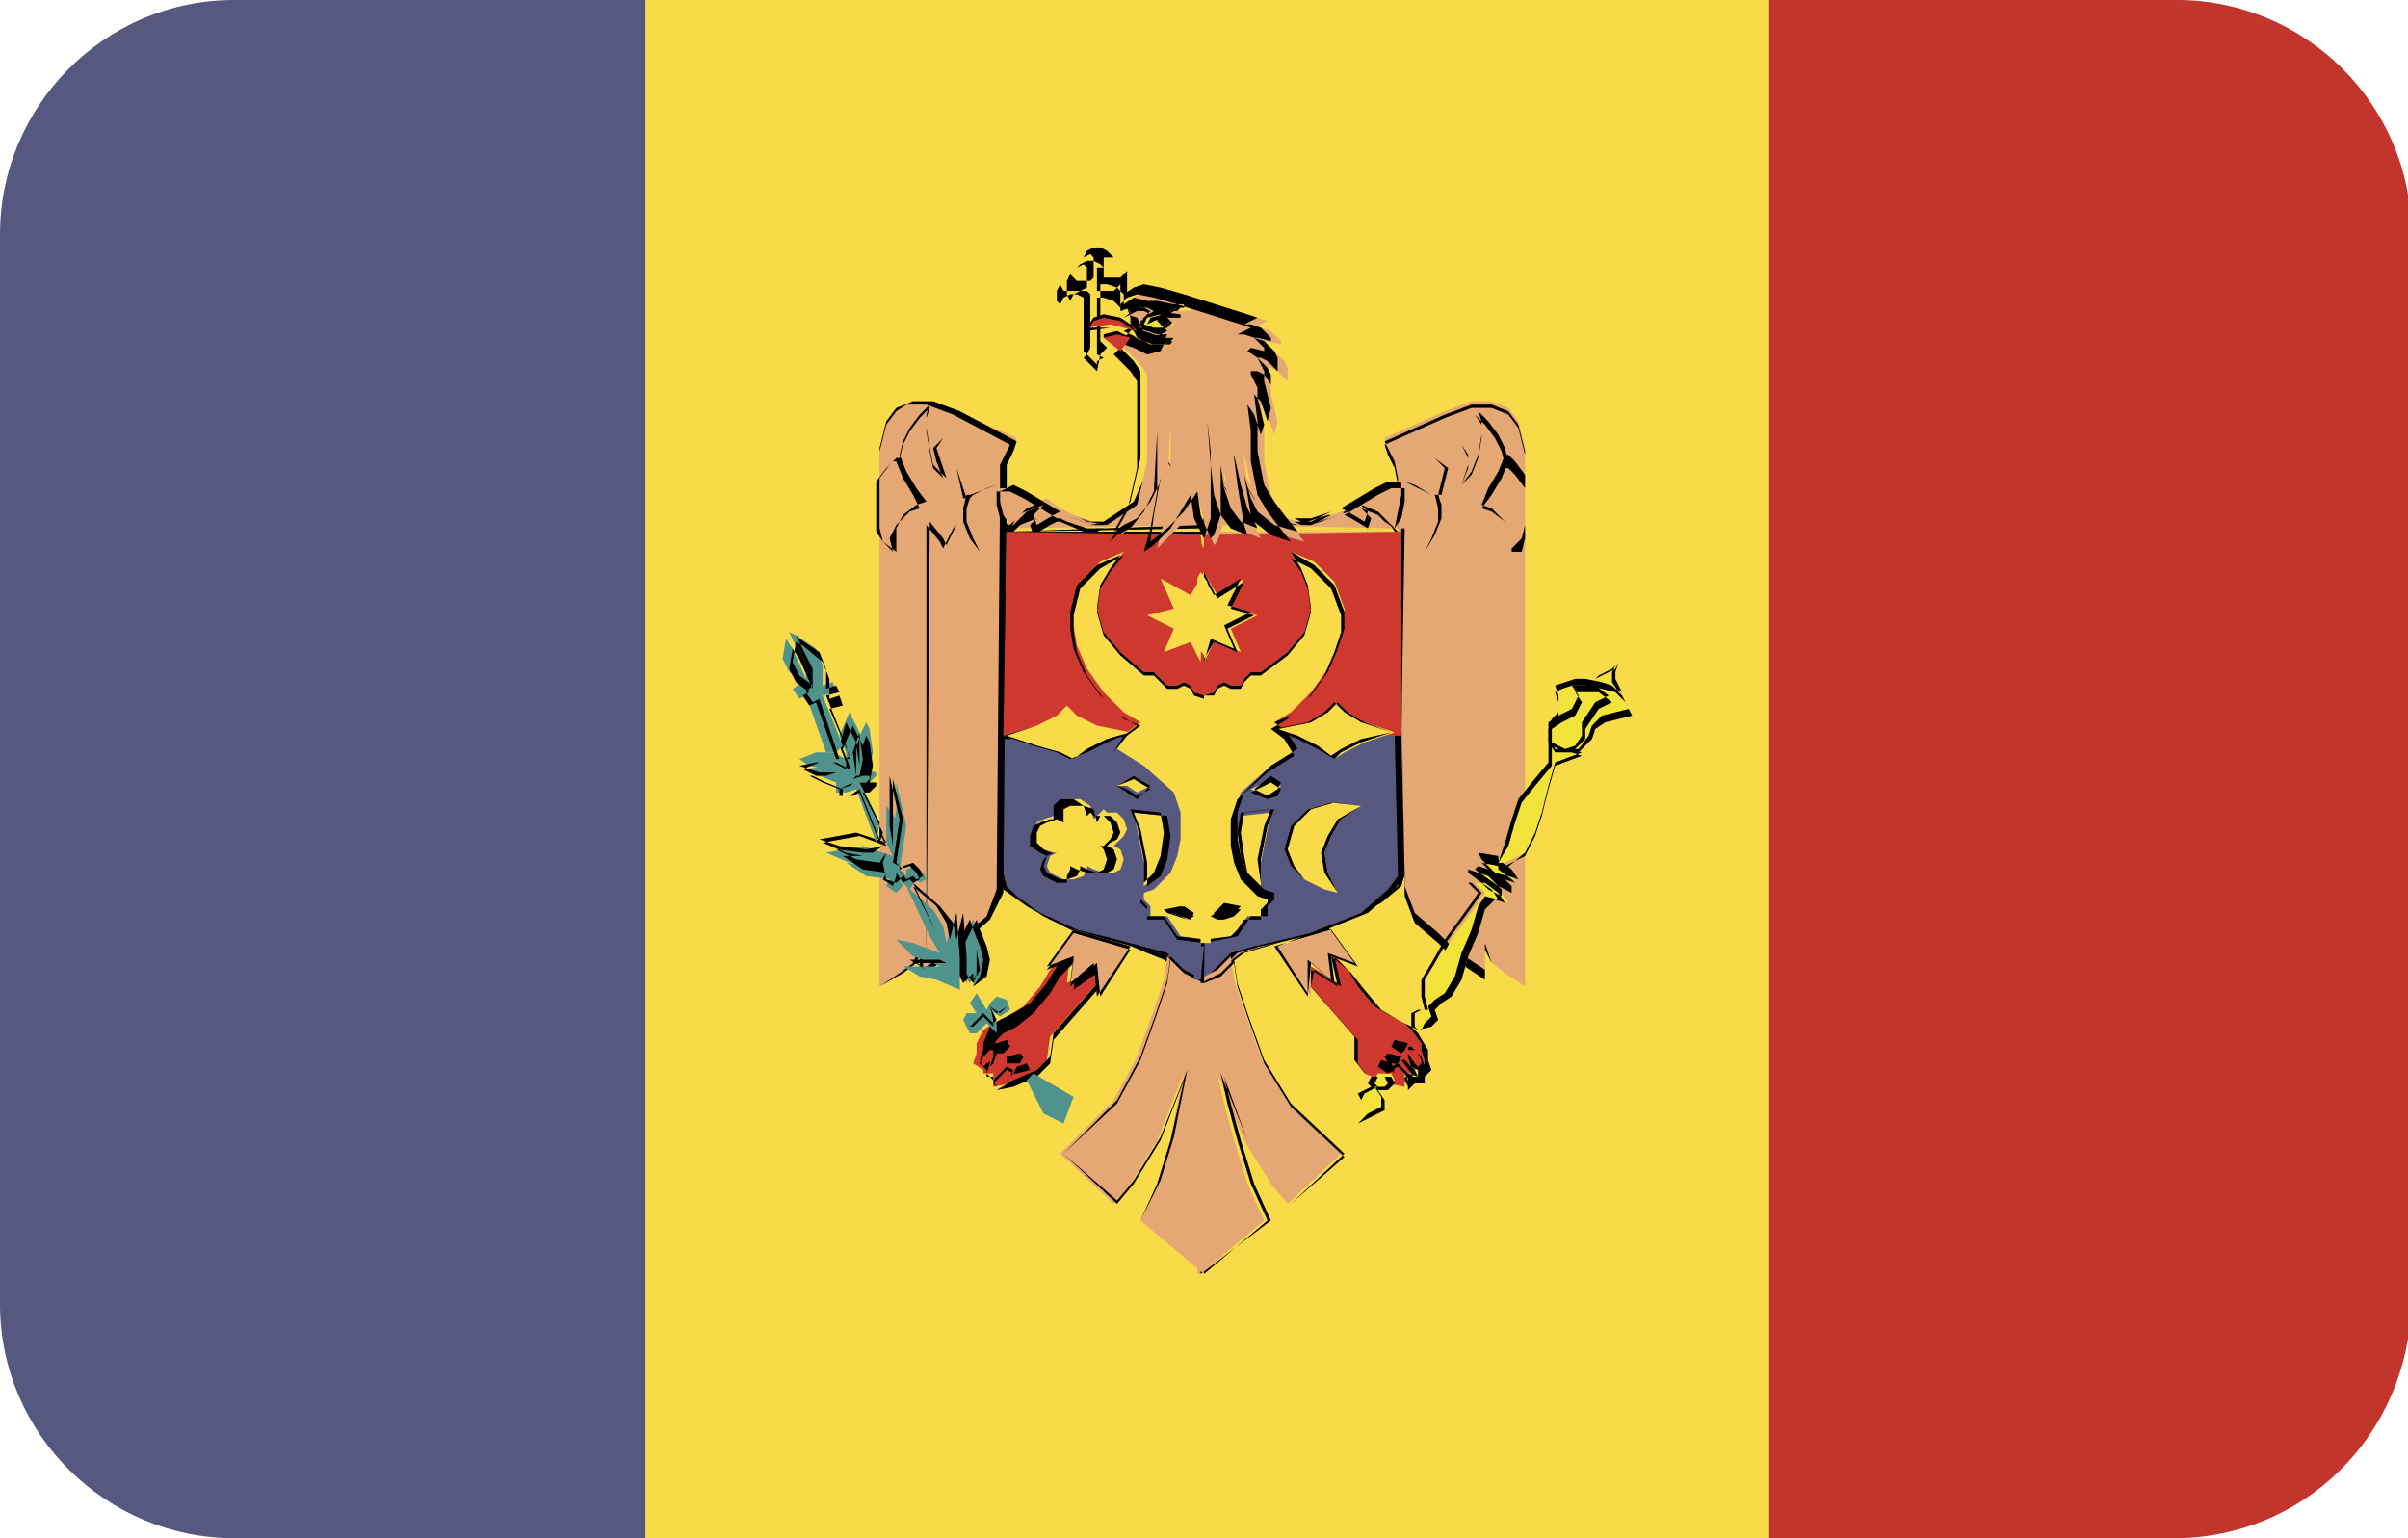 <?xml version="1.0" encoding="utf-8"?>
<!-- Generator: Adobe Illustrator 19.0.0, SVG Export Plug-In . SVG Version: 6.00 Build 0)  -->
<svg version="1.1" id="Layer_1" xmlns="http://www.w3.org/2000/svg" xmlns:xlink="http://www.w3.org/1999/xlink" x="0px" y="0px"
	 viewBox="-269 374 72 46" style="enable-background:new -269 374 72 46;" xml:space="preserve">
<style type="text/css">
	.st0{clip-path:url(#SVGID_2_);}
	.st1{fill:#F9DB4A;}
	.st2{fill:#575880;}
	.st3{fill:#C1352C;}
	.st4{fill:#E5A773;}
	.st5{fill:#CE382F;}
	.st6{fill:#F1E33A;}
	.st7{fill:#50938C;}
</style>
<g>
	<defs>
		<path id="SVGID_1_" d="M-204,420H-262c-3.8,0-7-3.1-7-7V381c0-3.8,3.1-7,7-7h58.1c3.8,0,7,3.1,7,7V413
			C-197,416.9-200.1,420-204,420z"/>
	</defs>
	<clipPath id="SVGID_2_">
		<use xlink:href="#SVGID_1_"  style="overflow:visible;"/>
	</clipPath>
	<g class="st0">
		<g>
			<path class="st1" d="M-252.2,373.5h39.3V421h-39.3V373.5z"/>
			<path d="M-212.9,421h-39.3l0,0v-47.4l0,0h39.3l0,0L-212.9,421L-212.9,421z M-252.2,421h39.3v-47.4h-39.3V421z"/>
		</g>
		<g>
			<path class="st2" d="M-280.5,373.5h30.8V421h-30.8C-280.5,421-280.5,373.5-280.5,373.5z"/>
			<path d="M-249.7,421h-30.8l0,0v-47.4l0,0h30.8l0,0L-249.7,421L-249.7,421z M-280.5,421h30.8v-47.4h-30.8V421z"/>
		</g>
		<g>
			<path class="st3" d="M-216.1,373.5h30.6V421h-30.6V373.5z"/>
			<path d="M-185.5,421h-30.6l0,0v-47.4l0,0h30.6l0,0L-185.5,421L-185.5,421z M-216.1,421h30.6v-47.4h-30.6V421z"/>
		</g>
		<g>
			<path d="M-235,384.1l0.5,0.2l0.3,0l0.2-0.1l0.1-0.1l-0.3,0l-0.2-0.1l0.1-0.2l0.2-0.1l0.2-0.2l-0.1-0.1l0-0.1l0.2-0.1l0.1-0.1
				l-0.3-0.1l-0.4,0l-0.4-0.1l-0.2,0l-0.3,0.2l0.1,0.3v0.2L-235,384.1L-235,384.1z"/>
			<path d="M-234.2,384.3l-0.3,0l-0.5-0.2l-0.2-0.4l0-0.2l-0.1-0.3l0.3-0.2l0.2,0l0.4,0.1l0.4,0l0.3,0.1l0,0l-0.1,0.1l-0.2,0.1
				l0,0.1l0.1,0.1v0l-0.2,0.2l-0.2,0.1l-0.1,0.2l0.2,0.1l0.3,0l0,0l-0.1,0.1L-234.2,384.3z M-235,384.1l0.5,0.2l0.3,0l0.2-0.1
				l0.1-0.1l-0.3,0l-0.2-0.1l0,0l0.1-0.2l0.2-0.1l0.2-0.2l-0.1-0.1l0-0.1l0.2-0.1l0.1-0.1l-0.3-0.1l-0.4,0l-0.4-0.1l-0.2,0l-0.3,0.2
				l0.1,0.3v0.2L-235,384.1z"/>
		</g>
		<g>
			<path class="st4" d="M-228.9,389.3l-0.9,0.3h-0.4l-0.3-0.1l-0.6-0.2l-1-1.6l0.2,1.3l-1-1.3l0.1,1l-0.1,0.6l-0.1,0.4l5.9,0.1
				l-0.3-0.6l-0.7-0.3L-228.9,389.3L-228.9,389.3z"/>
			<path d="M-227.2,389.9l-5.9-0.1l0,0l0.1-0.4l0.1-0.6l-0.1-1l0,0l1,1.3l-0.2-1.3l0,0l1,1.6l0.6,0.2l0.3,0.1l0.4,0l0.9-0.3l0.6-0.3
				h0l0.7,0.3l0,0L-227.2,389.9L-227.2,389.9z M-233.1,389.8l5.8,0.1l-0.3-0.5l-0.7-0.3l-0.6,0.3l-0.9,0.3l-0.4,0l-0.4-0.1l-0.6-0.2
				l0,0l-0.9-1.5l0.2,1.3l0,0l-1-1.3l0.1,1l-0.1,0.6L-233.1,389.8z"/>
		</g>
		<g>
			<path class="st5" d="M-229.9,403.4l1.4,1.6l0,0.7l0.3,0.4l0.7,0.3l0.5,0.1v-0.4h0.3V406l0.3-0.2l-0.1-0.3l0-0.3l-0.3-0.4
				l-0.2-0.2l-0.4-0.2l-0.5-0.3l-0.5-0.6l-0.3-0.5l-0.5-0.5l0.2,0.9l-0.8-0.5L-229.9,403.4L-229.9,403.4z"/>
			<path d="M-226.9,406.6l-0.5-0.1l-0.7-0.3l-0.3-0.4l0,0l0-0.7l-1.4-1.6l0,0l0.1-0.5l0,0l0.8,0.5l-0.2-0.9l0,0l0.5,0.5l0.4,0.5
				l0.5,0.6l0.5,0.3l0.4,0.2l0.2,0.2l0.3,0.5l0,0.3l0.1,0.3l0,0l-0.2,0.2v0.2l0,0h-0.3L-226.9,406.6L-226.9,406.6z M-228.1,406.2
				l0.7,0.3l0.5,0.1v-0.4l0,0h0.3V406l0,0l0.2-0.2l-0.1-0.3l0-0.3l-0.3-0.4l-0.2-0.2l-0.4-0.2l-0.5-0.3l-0.5-0.6l-0.3-0.5l-0.5-0.4
				l0.2,0.9l0,0l-0.8-0.5l-0.1,0.4l1.4,1.6l0,0l0,0.7L-228.1,406.2z"/>
		</g>
		<g>
			<path class="st4" d="M-233,389.9h6l0,9.9l-0.2,0.7l-0.6,0.5l-0.8,0.4l-1.1,0.5l-1.2,0.3l-1,0.3l-0.8,0.6l-0.4,0.3L-233,389.9
				L-233,389.9z"/>
			<path d="M-233,403.5L-233,403.5l0-13.6l0,0h6l0,0l0,9.9l-0.2,0.7l-0.6,0.5l-0.8,0.4l-1.1,0.5l-1.2,0.3l-1,0.3l-0.8,0.6
				L-233,403.5z M-233,389.9l0,13.5l0.4-0.3l0.8-0.6l1-0.3l1.2-0.3l1.1-0.5l0.8-0.4l0.6-0.5l0.2-0.7l0-9.9H-233z"/>
		</g>
		<g>
			<path class="st4" d="M-227.2,388.7v-0.4l-0.1-0.5l-0.2-0.4l-0.1-0.3l0.9-0.4l0.9-0.4l0.8-0.3l0.6,0l0.5,0.2l0.3,0.4l0.2,0.8v16.1
				l-0.6-0.4l-0.4-0.3l-0.2-0.5v0.6l0,0.3l-0.9-0.6l-0.5-0.5l-0.7-0.6l-0.3-0.8L-227.2,388.7L-227.2,388.7z"/>
			<path d="M-223.4,403.5l-0.6-0.4l-0.4-0.3l-0.2-0.4v0.6l0,0.3l0,0l-0.9-0.6l-0.5-0.5l-0.7-0.6l-0.3-0.8l-0.2-11.9v-0.4l-0.1-0.5
				l-0.2-0.4l-0.1-0.3l0,0l0.9-0.4l0.9-0.4l0.8-0.3l0.6,0l0,0l0.5,0.2l0.3,0.4l0.2,0.8L-223.4,403.5L-223.4,403.5z M-224.4,402.8
				l0.4,0.3l0.6,0.4v-16l-0.2-0.8l-0.3-0.4l-0.5-0.2l-0.6,0l-0.8,0.3l-0.9,0.4l-0.9,0.4l0.1,0.2l0.2,0.4l0.1,0.5v0.4l0.2,11.8
				l0.3,0.8l0.7,0.6l0.5,0.5l0.9,0.6l0-0.2v-0.6l0,0L-224.4,402.8z"/>
		</g>
		<g>
			<path class="st4" d="M-230.2,389.7l0.4,0l0.6-0.2l0.4-0.1l0.5-0.3l0.5-0.3l0.4-0.2l0.4,0l0,0.4l-0.1,0.5l-0.2,0.3l-0.3-0.3
				l-0.2-0.2l-0.5-0.2l0.2,0.3l-0.1,0.3l-0.5-0.3l-0.2-0.1l-0.4,0.2l-0.4,0.2h-0.3L-230.2,389.7L-230.2,389.7L-230.2,389.7z"/>
			<path d="M-227.3,389.8l-0.3-0.3l-0.2-0.2l-0.5-0.2l0.2,0.2l0,0l-0.1,0.3l0,0l-0.5-0.3l-0.2-0.1l-0.1,0l-0.4,0.2l-0.4,0.2l-0.3,0
				l-0.2-0.1l0,0h0.1l0.4,0l0.6-0.2l0.2-0.1l0.1,0l0,0l0,0l0,0l0.5-0.3l0.5-0.3l0.4-0.2l0.4,0l0,0l0,0.4l-0.1,0.5L-227.3,389.8
				L-227.3,389.8z M-228.3,389.2l0.5,0.2l0.2,0.2l0.3,0.2l0.2-0.3l0.1-0.5l0-0.4l-0.4,0l-0.4,0.2l-0.5,0.3l-0.5,0.3l0,0l0.2,0.1
				l0.5,0.3l0.1-0.3L-228.3,389.2L-228.3,389.2z M-230.1,389.7h0.3l0.4-0.2l0.2-0.1l-0.1,0l-0.6,0.2l-0.4,0L-230.1,389.7z"/>
		</g>
		<g>
			<path d="M-224.7,402.8l-0.1-13.1l0,0l-0.4,0.5l-0.1,0.2l0,0l-0.3-0.6l-0.3-0.3l0,0l0.3,0.3l0.3,0.6l0.1-0.2l0.4-0.5l0-0.1v0h0
				l0.1-0.3l-0.2-0.5l-0.9-0.7l0,0l0.9,0.7l0.2,0.5v0l-0.1,0.3L-224.7,402.8L-224.7,402.8z M-226.1,401.8L-226.1,401.8l0-12.1h0
				L-226.1,401.8z M-223.8,390.5L-223.8,390.5l0-0.5l-0.2-0.4l-0.4-0.3l-0.3-0.1l0,0l0.3-0.4l0.3-0.5l0.2-0.5l-0.1-0.4l-0.2-0.4
				l-0.3-0.4l-0.3-0.3l0.1,0.3v0.4l-0.1,0.6l-0.2,0.5l-0.3,0.4l0,0l0.2-0.6l0-0.3l-0.2-0.3l-0.4-0.3l-0.3-0.1v0.4l-0.1,0.5l0,0
				l0.1-0.5v-0.4l0,0l0.3,0.1l0.4,0.3l0.2,0.4l0,0l0,0.3l-0.2,0.5l0.3-0.3l0.2-0.5l0.1-0.6v-0.4l-0.2-0.3l0,0l0.3,0.3l0.3,0.4
				l0.2,0.4l0.1,0.4l0,0l0,0l0,0.1h0.1l0,0l0,0l0,0l0,0l0.2-0.4l0.2-0.3l0,0l-0.2,0.3l-0.2,0.4l0.2,0.2l0.3,0.4l0,0v1.5l-0.1,0.4
				l0,0L-223.8,390.5z M-224.7,389.1l0.3,0.1l0.4,0.4l0.2,0.4l0,0.4l0.3-0.3l0.1-0.4v-1.5l-0.3-0.4l-0.2-0.2l0,0l0,0h-0.1l-0.2,0.5
				l-0.3,0.5L-224.7,389.1z M-226.4,390.5l-0.3-0.5l-0.2-0.3l-0.3-0.1l0,0l0.3,0.1l0.2,0.3L-226.4,390.5l0.2-0.4l0.2-0.5v-0.4
				l-0.1-0.4l-0.1,0l-0.4-0.2l-0.4-0.2l0,0l0.3,0.1l0.5,0.3l0.1,0l0,0l0,0l0.1,0l0.1-0.4l0.1-0.4l-0.3-0.3l-0.6-0.3l-0.6-0.2l0,0
				l0.6,0.2l0.6,0.3l0.4,0.3l0,0l-0.1,0.4l-0.1,0.4l0,0l-0.1,0l0.1,0.3l0,0.4l-0.2,0.5L-226.4,390.5L-226.4,390.5z"/>
		</g>
		<g>
			<path class="st2" d="M-239,395.9h11.8l0.1,4.3l-0.3,0.4l-0.8,0.7l-1.5,0.6l-1.7,0.4l-0.7,0.2l-0.6,0.6l-0.4,0.2l-0.2,0l-0.4-0.3
				l-0.5-0.4l-0.5-0.2l-0.7-0.3l-1.4-0.3l-0.8-0.4l-0.7-0.4l-0.7-0.5l-0.2-0.4h0.1L-239,395.9L-239,395.9z"/>
			<path d="M-233.2,403.4L-233.2,403.4l-0.5-0.3l-0.5-0.4l-0.5-0.2l-0.7-0.3l-1.4-0.3l-0.8-0.4l-0.7-0.4l-0.7-0.5l-0.2-0.4l0,0h0
				l0.1-4.3l0,0h11.8l0,0l0.1,4.3l0,0l-0.3,0.4l-0.8,0.7l-1.5,0.6l-1.7,0.4l-0.7,0.2l-0.6,0.6l-0.4,0.2L-233.2,403.4z M-238.9,400.5
				l0.7,0.5l0.7,0.4l0.8,0.4l1.4,0.3l0.7,0.3l0.5,0.2l0.5,0.4l0.4,0.3l0.2,0l0.4-0.2l0.6-0.6l0.7-0.2l1.7-0.4l1.5-0.6l0.8-0.7
				l0.3-0.4l-0.1-4.3H-239l-0.1,4.3l0,0h0L-238.9,400.5z"/>
		</g>
		<g>
			<path class="st1" d="M-231,398.3l-0.9,0.1l-0.1,0.6l0.1,0.7l0.2,0.5l0.4,0.3v-0.7l0.1-0.5l0.1-0.5L-231,398.3L-231,398.3z
				 M-230.7,397.5l-0.3-0.2l-0.6,0.3l0.5,0.2l0.3-0.2L-230.7,397.5L-230.7,397.5z"/>
			<path d="M-231.3,400.4l-0.4-0.3l0,0l-0.2-0.5l-0.1-0.7l0.1-0.6l0,0l0.9-0.1l0,0l-0.2,0.5l-0.1,0.5l-0.1,0.5L-231.3,400.4
				L-231.3,400.4z M-231.7,400.1l0.4,0.3v-0.7l0.1-0.5l0.1-0.5l0.2-0.5l-0.9,0.1l-0.1,0.6l0.1,0.7L-231.7,400.1z M-231.1,397.9
				l-0.5-0.2l0,0l0.6-0.3l0,0l0.3,0.2l0,0l-0.1,0.2l0,0L-231.1,397.9L-231.1,397.9z M-231.5,397.6l0.4,0.2l0.3-0.2l0.1-0.2l-0.3-0.2
				L-231.5,397.6z"/>
		</g>
		<g>
			<path class="st5" d="M-233,390l5.9-0.1v6.1h-6L-233,390L-233,390z"/>
			<path d="M-227.1,395.9h-6l0,0l0.2-6l0,0l5.9-0.1l0,0L-227.1,395.9L-227.1,395.9z M-233.1,395.9h6v-6.1l-5.8,0.1L-233.1,395.9z"/>
		</g>
		<g>
			<path class="st1" d="M-228.3,398.1l-0.9-0.1l-0.7,0.2l-0.5,0.5l-0.2,0.7l0.2,0.5l0.4,0.4l0.6,0.3l0.4,0.1l-0.3-0.6l-0.1-0.6
				l0.2-0.5l0.3-0.5L-228.3,398.1z"/>
			<path d="M-229,400.7l-0.4-0.1l-0.6-0.3l-0.4-0.4l-0.2-0.5l0.2-0.7l0.5-0.5l0.7-0.2l0.9,0.1l0,0l-0.7,0.4l-0.3,0.5l-0.2,0.5
				l0.1,0.6L-229,400.7L-229,400.7z M-230,400.3l0.6,0.3l0.4,0.1l-0.3-0.6l-0.1-0.6l0,0l0.2-0.5l0.3-0.5l0.6-0.4l-0.8-0.1l-0.7,0.2
				l-0.5,0.5l-0.2,0.7l0.2,0.5L-230,400.3z"/>
		</g>
		<g>
			<path class="st4" d="M-233.1,412.1l1.9-1.6l-0.5-1.1l-0.4-1.3l-0.3-1.1l-0.2-0.9l0.8,2l0.8,1.3l0.5,0.6l1.6-1.5l-1.6-1.6
				l-0.8-1.3l-0.5-1.4l-0.3-0.9l-0.1-0.7l-0.4,0.4l-0.6,0.3V412.1L-233.1,412.1z M-230.8,402.3l1,1.5l0-1l0.7,0.6l-0.1-0.8l0.8,0.3
				l-0.8-1.1L-230.8,402.3L-230.8,402.3z"/>
			<path d="M-233.1,412.1L-233.1,412.1l0-8.7l0,0l0.6-0.3l0.4-0.4l0,0l0.1,0.7l0.3,0.9l0.5,1.4l0.8,1.3l1.6,1.5l0,0l-1.6,1.5h0
				l-0.5-0.6l-0.8-1.3l-0.7-1.9l0.2,0.8l0.3,1.1l0.4,1.3l0.5,1.1l0,0L-233.1,412.1z M-233,403.4v8.7l1.9-1.6l-0.5-1.1l-0.4-1.3
				l-0.3-1.1l-0.2-0.9l0,0l0.8,2l0.8,1.3l0.5,0.6l1.6-1.4l-1.6-1.5l-0.8-1.3l-0.5-1.4l-0.3-0.9l-0.1-0.7l-0.4,0.4L-233,403.4z
				 M-229.9,403.8l-1-1.5l0,0l1.7-0.5l0,0l0.8,1.1l0,0l-0.8-0.3l0.1,0.8l0,0l-0.7-0.6L-229.9,403.8L-229.9,403.8z M-230.8,402.3
				l0.9,1.4l0-1l0,0l0.7,0.6l-0.1-0.8l0,0l0.8,0.3l-0.8-1.1L-230.8,402.3z"/>
		</g>
		<g>
			<path d="M-226.9,406.5L-226.9,406.5l0-0.2l-0.1-0.2l-0.2-0.2l-0.2,0.1l0.1,0.1l0.2,0.3l0.2,0.1l0,0l-0.2-0.1l0,0l-0.2-0.3
				l-0.1-0.2l0,0l0.2-0.1l0,0l0.2,0.2l0.1,0.1l0.3,0.1l-0.1-0.2l-0.3-0.3l-0.3,0l0.1,0.2l0.2,0l0,0l-0.2,0l0,0l-0.2-0.2l0,0l0.3,0
				l0,0l0.3,0.4l0.1,0.2l0,0l-0.3-0.1l0,0.1l0,0L-226.9,406.5z M-226.4,405.5l-0.5-0.4l-0.4-0.2l-0.3,0h-0.3v0h0.3l0.3,0l0.4,0.2
				L-226.4,405.5L-226.4,405.5z"/>
		</g>
		<g>
			<path class="st6" d="M-227.8,406.5l-0.4,0.2l-0.1,0.2l0,0.4l-0.1,0.3l0.4-0.3l0.4-0.2v-0.3L-227.8,406.5h0.3l0.2-0.2l-0.1-0.2
				h-0.4l-0.1,0.2L-227.8,406.5L-227.8,406.5L-227.8,406.5z M-226.5,404.8l0.3-0.1l0.2-0.2l-0.1-0.3l0.2-0.2l0.3-0.2l0.3-0.5
				l0.2-0.7l0.3-0.7l0.2-0.7l0.3-0.3l0.4,0.1l-0.2-0.3l-0.4-0.3h-0.4l0.3,0.3l-0.2,0.3l-0.8,1.1l-0.4,0.7l-0.3,0.5l0,0.5l0.1,0.4
				h-0.2l-0.2,0.1l0,0.2v0.2L-226.5,404.8L-226.5,404.8L-226.5,404.8z M-224.9,400l0.7,0.5l0.4,0.2v-0.2l-0.4-0.4l-0.3-0.1l-0.3-0.1
				L-224.9,400L-224.9,400z"/>
			<path d="M-228.4,407.6L-228.4,407.6l0.1-0.3l0-0.4l0,0l0.1-0.2l0.4-0.2l0,0l-0.1-0.1l0,0l0.1-0.2l0,0h0.4l0,0l0.1,0.2l0,0
				l-0.2,0.2l0,0l-0.3,0l0.2,0.3v0.3l0,0l-0.4,0.2L-228.4,407.6z M-228.3,406.9l0,0.4l0,0l-0.1,0.3l0.3-0.3l0.4-0.2v-0.3l-0.2-0.3
				l0,0l0.3,0l0.1-0.1l-0.1-0.2h-0.4l-0.1,0.2l0.1,0.1l0,0l0,0l-0.4,0.2L-228.3,406.9z M-226.5,404.8l-0.1,0l-0.2-0.1l0,0v-0.2
				l0-0.2l0,0l0.2-0.1l0,0h0.2l-0.1-0.4l0-0.5l0.3-0.5l0.4-0.7l0.8-1.1l0.2-0.3l-0.3-0.3l0,0l0.4,0l-0.4-0.3l0,0l0-0.1l0,0l0.3,0.1
				l0.3,0.1l0.4,0.4l0,0v0.2l0,0l-0.4-0.2l-0.2-0.2l0.3,0.2l0.2,0.3l0,0l-0.4-0.1l-0.2,0.3l-0.2,0.7l-0.3,0.7l-0.2,0.7l-0.3,0.5
				l-0.3,0.2l-0.2,0.2l0.1,0.3l0,0l-0.2,0.2L-226.5,404.8z M-226.6,404.8L-226.6,404.8l0.4-0.1l0.2-0.2l-0.1-0.3l0,0l0.2-0.2
				l0.3-0.2l0.3-0.5l0.2-0.7l0.3-0.7l0.2-0.7l0.3-0.3l0,0l0.3,0.1l-0.2-0.3l-0.4-0.3h-0.4l0.3,0.3l0,0l-0.2,0.3l-0.8,1.1l-0.4,0.7
				l-0.3,0.5l0,0.5l0.1,0.4l0,0h-0.2l-0.2,0.1l0,0.2v0.2L-226.6,404.8z M-224.9,400l0.7,0.5l0.4,0.2v-0.2l-0.4-0.4l-0.3-0.1
				l-0.3-0.1L-224.9,400z"/>
		</g>
		<g>
			<path class="st6" d="M-224.1,399.7l-0.6-0.1l0.1,0.2l0.3,0.3l0.3,0.1l0.3,0.1l-0.1-0.2L-224.1,399.7L-224.1,399.7L-224.1,399.7z"
				/>
			<path d="M-223.6,400.3l-0.3-0.1l-0.4-0.1l-0.4-0.4l-0.1-0.2l0,0l0.6,0.1l0,0v0.1l0.4,0.3L-223.6,400.3L-223.6,400.3z
				 M-224.3,400.2l0.3,0.1l0.3,0.1l-0.1-0.1l-0.4-0.3l0,0v-0.1l-0.5-0.1l0.1,0.1L-224.3,400.2z"/>
		</g>
		<g>
			<path class="st6" d="M-224.2,399.8l0.2-0.6l0.2-0.7l0.2-0.6l0.4-0.5l0.5-0.6v-0.6l1,0.3l-0.8,0.3l-0.2,0.7l-0.2,0.8l-0.2,0.6
				l-0.3,0.6l-0.6,0.3L-224.2,399.8z"/>
			<path d="M-224,400L-224,400l-0.2-0.2l0,0l0.2-0.6l0.2-0.7l0.2-0.6l0.4-0.5l0.5-0.6v-0.6l0,0l1,0.3v0l-0.8,0.3l-0.2,0.7l-0.2,0.8
				l-0.2,0.6l-0.3,0.6l0,0L-224,400z M-224.2,399.8l0.2,0.1l0.6-0.3l0.3-0.6l0.2-0.6l0.2-0.8l0.2-0.7l0,0l0.8-0.3l-0.9-0.3v0.6l0,0
				l-0.5,0.6l-0.4,0.5l-0.2,0.6l-0.2,0.7L-224.2,399.8z"/>
		</g>
		<g>
			<path class="st6" d="M-221.8,396.5l0.3-0.4l0.1-0.3l0.3-0.3l0.4-0.1l0.4-0.1l-0.2-0.4l-0.3-0.3l-0.3-0.1l-0.5-0.1l-0.3,0
				l-0.3,0.1l-0.2,0.1l0.1,0.3l0,0.3l0,0.2l-0.2,0.2l-0.1,0.3l0,0.2l0.2,0.3L-221.8,396.5L-221.8,396.5z M-221.3,394.3l0.3,0.1
				l0.3,0.2l0.2,0.1l-0.2-0.3l0-0.3l0.1-0.3l-0.1,0.2l-0.4,0.2L-221.3,394.3L-221.3,394.3L-221.3,394.3z"/>
			<path d="M-221.8,396.5l-0.7,0l0,0l-0.2-0.3l0,0l0-0.2l0.1-0.3l0.2-0.2l0-0.2l0-0.3l-0.1-0.3l0,0l0.2-0.1l0.3-0.1l0.4,0l0.5,0.1
				l0.4,0.1l0.3,0.3l0.2,0.4l0,0l-0.4,0.1l-0.4,0.1l-0.3,0.2l-0.1,0.3L-221.8,396.5L-221.8,396.5z M-222.5,396.4l0.7,0l0.3-0.4
				l0.1-0.3l0.3-0.3l0.4-0.1l0.4-0.1l-0.2-0.4l-0.3-0.3l-0.3-0.1l-0.5-0.1l-0.3,0l-0.6,0.2l0.1,0.3l0,0.3l0,0.2l-0.2,0.2l-0.1,0.3
				l0,0.2L-222.5,396.4z M-220.5,394.7l-0.2-0.1l-0.3-0.2l-0.3-0.1l0,0l0.2-0.1l0.4-0.2l0.1-0.2l0,0l-0.1,0.3l0,0.2L-220.5,394.7
				L-220.5,394.7z M-221.3,394.3l0.3,0.1l0.3,0.2l0.1,0.1l-0.2-0.3l0,0l0-0.3l0.1-0.2l-0.1,0.1l-0.4,0.2L-221.3,394.3z"/>
		</g>
		<g>
			<path class="st5" d="M-226.5,405.9l0.1-0.2l-0.1-0.3l-0.2-0.2l-0.2,0l0,0.2l0.1,0.3l0.2,0.1L-226.5,405.9L-226.5,405.9
				L-226.5,405.9z M-226.9,405.3l-0.4-0.1l-0.1,0.2l0.3,0.2l0.1,0L-226.9,405.3z M-227.2,405.6l-0.4-0.1l-0.1,0.1l0.1,0.2l0.3,0
				L-227.2,405.6L-227.2,405.6z M-227.5,405.8l-0.3-0.1l-0.1,0.2l0.3,0.2l0.1,0L-227.5,405.8L-227.5,405.8z"/>
			<path d="M-227.5,406.1L-227.5,406.1l-0.3-0.2l0,0l0.1-0.2l0,0l0.3,0.1l0,0l0.1,0.2l0,0L-227.5,406.1z M-226.6,406L-226.6,406
				l-0.2-0.1l-0.1-0.3l0-0.2l0,0l0.2,0l0,0l0.2,0.2l0.1,0.3v0l-0.1,0.2l0,0v0L-226.6,406z M-226.7,405.8l0.1,0.1l0.1-0.1l0,0l0-0.1
				l-0.1-0.2l-0.2-0.2l-0.1,0l0,0.2L-226.7,405.8z M-227.2,405.8l-0.3,0l0,0l-0.1-0.2l0,0l0.1-0.1l0,0l0.4,0.1l0,0L-227.2,405.8
				L-227.2,405.8z M-227.1,405.5L-227.1,405.5l-0.3-0.2l0,0l0.1-0.2l0,0l0.4,0.1l0,0l-0.1,0.2l0,0L-227.1,405.5z"/>
		</g>
		<g>
			<path class="st6" d="M-222.6,396.2l0.4,0.2l0.3-0.1l0.3-0.3v-0.3l0.2-0.3l0.2-0.3l0.2-0.1l0.2-0.1l-0.4-0.3l-0.4,0h-0.3l0.2,0.3
				l-0.2,0.4l-0.4,0.2l-0.3,0.2l0,0.3L-222.6,396.2L-222.6,396.2z"/>
			<path d="M-222.2,396.5L-222.2,396.5l-0.4-0.2l0,0v-0.2l0-0.3l0,0l0.3-0.2l0.4-0.2l0.2-0.4l-0.2-0.3l0,0h0.3l0.4,0l0,0l0.4,0.3
				l0,0l-0.2,0.1l-0.2,0.1l-0.2,0.3l-0.2,0.3v0.3l0,0l-0.3,0.3L-222.2,396.5z M-222.6,396.2l0.4,0.2l0.3-0.1l0.2-0.3l0-0.4l0.2-0.3
				l0.2-0.3l0.2-0.1l0.2-0.1l-0.4-0.3l-0.4,0h-0.3l0.2,0.3v0l-0.2,0.4l-0.4,0.2l-0.3,0.2l0,0.3V396.2z"/>
		</g>
		<g>
			<path class="st4" d="M-237.2,389.3l0.9,0.3h0.4l0.3-0.2l0.6-0.4l0.7-1.6l0.8,1.1l0.1,0.2l0.2,0v0.7l0.2,0.3l-5.8,0.1l0.3-0.6
				l0.8-0.3L-237.2,389.3L-237.2,389.3z"/>
			<path d="M-238.9,389.9L-238.9,389.9l0.2-0.6l0,0l0.8-0.3l0,0l0.6,0.3l0.9,0.3l0.4,0l0.3-0.2l0.6-0.4l0.7-1.6l0,0l0.8,1.1l0.1,0.2
				l0.2,0l0,0v0.7l0.2,0.3l0,0L-238.9,389.9z M-238.6,389.4l-0.2,0.5l5.8-0.1l-0.2-0.3v-0.7l-0.2,0l0,0l-0.1-0.2l-0.8-1.1l-0.7,1.6
				l0,0l-0.6,0.4l-0.3,0.2h-0.4l-0.9-0.3l-0.6-0.3L-238.6,389.4z"/>
		</g>
		<g>
			<path class="st5" d="M-236.2,403.4l-1.4,1.6l-0.1,0.7l-0.4,0.4l-0.7,0.3l-0.5,0.1v-0.4h-0.3V406l-0.3-0.2l0.1-0.3l0-0.3l0.2-0.4
				l0.3-0.2l0.4-0.2l0.5-0.3l0.5-0.6l0.3-0.5l0.6-0.5l-0.1,0.9l0.8-0.5L-236.2,403.4L-236.2,403.4z"/>
			<path d="M-239.2,406.6L-239.2,406.6l0-0.4h-0.3l0,0V406l-0.2-0.2l0,0l0.1-0.3l0-0.3l0.2-0.5l0.3-0.2l0.4-0.2l0.5-0.3l0.5-0.6
				l0.3-0.5l0.6-0.5l0,0l-0.1,0.9l0.7-0.5l0,0l0.1,0.5l0,0l-1.4,1.6l-0.1,0.7l0,0l-0.4,0.4l-0.7,0.3L-239.2,406.6z M-239.5,406.2
				h0.3l0,0v0.4l0.5-0.1l0.7-0.3l0.4-0.4l0.1-0.7l1.4-1.6l-0.1-0.4l-0.7,0.5l0,0l0.1-0.9l-0.5,0.5l-0.3,0.5l-0.5,0.6l-0.5,0.4
				l-0.4,0.2l-0.2,0.2l-0.2,0.4l0,0.3l-0.1,0.3l0.2,0.2l0,0V406.2z"/>
		</g>
		<g>
			<path class="st4" d="M-233.1,389.9h-6l0,9.9l0.2,0.7l0.6,0.5l0.8,0.4l1.1,0.5l1.2,0.3l1,0.3l0.8,0.6l0.4,0.3L-233.1,389.9
				L-233.1,389.9z"/>
			<path d="M-233,403.5l-0.4-0.3l-0.8-0.6l-0.9-0.3l-1.2-0.3l-1.1-0.5l-0.8-0.4l-0.6-0.5l-0.2-0.7l0-9.9l0,0h6l0,0L-233,403.5
				L-233,403.5z M-238.9,400.5l0.6,0.5l0.8,0.4l1.1,0.5l1.2,0.3l1,0.3l0.8,0.6l0.4,0.3l0-13.5h-6l0,9.9L-238.9,400.5z"/>
		</g>
		<g>
			<path class="st2" d="M-239,396l6.1-0.1l-0.1,7.4l-0.7-0.3l-0.3-0.4l-1.5-0.4l-1.2-0.3l-1.1-0.5l-0.7-0.5l-0.4-0.4l-0.1-0.4
				L-239,396z"/>
			<path d="M-233,403.4l-0.7-0.4l-0.3-0.4l-1.5-0.4l-1.2-0.3l-1.1-0.5l-0.7-0.5l-0.4-0.4l-0.1-0.4l0-4l0,0l6.1-0.1l0,0L-233,403.4
				L-233,403.4z M-233.7,403l0.6,0.3l0.1-7.4l-6.1,0.1l0,4l0.1,0.4l0.4,0.4l0.7,0.5l1.1,0.5l1.2,0.3l1.5,0.4l0,0L-233.7,403z"/>
		</g>
		<g>
			<path class="st4" d="M-238.9,388.7v-0.4l0-0.5l0.2-0.4l0.1-0.3l-0.9-0.4l-0.8-0.4l-0.8-0.3l-0.6,0l-0.5,0.2l-0.3,0.4l-0.2,0.8
				v16.1l0.7-0.4l0.4-0.3l0.2-0.5v0.6l-0.1,0.3l0.9-0.6l0.5-0.5l0.7-0.6l0.3-0.8L-238.9,388.7z"/>
			<path d="M-242.7,403.5L-242.7,403.5l0-16.1l0.2-0.8l0.3-0.4l0.5-0.2l0.6,0l0.8,0.3l1.7,0.9l0,0l-0.1,0.3l-0.2,0.4l0,0.5v0.4
				l-0.1,11.9l-0.4,0.8l-0.7,0.6l-0.5,0.5l-0.9,0.6l0,0l0.1-0.3l0-0.6l-0.2,0.5l-0.4,0.3L-242.7,403.5z M-242.2,386.3l-0.3,0.4
				l-0.2,0.8l0,16l0.6-0.4l0.4-0.3l0.2-0.5l0,0v0.6l-0.1,0.2l0.9-0.6l0.5-0.5l0.7-0.6l0.3-0.8l0.1-11.8v-0.4l0-0.5l0.2-0.4l0.1-0.2
				l-1.7-0.9l-0.8-0.3l-0.6,0L-242.2,386.3z"/>
		</g>
		<g>
			<path class="st4" d="M-235.9,389.7l-0.4,0l-0.6-0.2l-0.4-0.1l-0.5-0.3l-0.5-0.3l-0.4-0.2l-0.4,0l0,0.4l0.1,0.4l0.2,0.3l0.3-0.3
				l0.2-0.2l0.5-0.2l-0.3,0.3l0.1,0.3l0.5-0.3l0.2-0.1l0.4,0.2l0.4,0.2L-235.9,389.7L-235.9,389.7L-235.9,389.7L-235.9,389.7z"/>
			<path d="M-238.9,389.9L-238.9,389.9l-0.2-0.4l-0.1-0.4l0-0.4l0,0l0.4,0l0,0l0.4,0.2l0.5,0.3l0.5,0.3l0,0l0,0l0,0l0.1,0l0.2,0.1
				l0.6,0.2l0.4,0h0.1l0,0l-0.2,0.1l-0.4,0l-0.7-0.3l-0.1,0l-0.2,0.1l-0.5,0.3l0,0l-0.1-0.3l0,0l0.2-0.2l-0.5,0.2l-0.2,0.2
				L-238.9,389.9z M-239.1,388.7l0,0.4l0.1,0.4l0.2,0.3l0.3-0.3l0.2-0.2l0.5-0.2l0,0l-0.3,0.3l0.1,0.3l0.5-0.3l0.2-0.1l0,0l-0.5-0.3
				l-0.5-0.3l-0.4-0.2L-239.1,388.7z M-236.4,389.7h0.4l0.1-0.1h0L-236.4,389.7l-0.6-0.3L-236.4,389.7z"/>
		</g>
		<g>
			<path d="M-241.3,402.8L-241.3,402.8l0-13.2l-0.1-0.3l0,0l0.2-0.5l0.9-0.7l0,0l-0.9,0.7l-0.2,0.5l0.1,0.3h0v0l0,0.1l0.4,0.5
				l0.1,0.2l0.3-0.6l0.4-0.4l0,0l-0.3,0.3l-0.3,0.6l0,0l-0.1-0.2l-0.4-0.5l0,0L-241.3,402.8z M-240,401.8l-0.1-12.1h0L-240,401.8
				L-240,401.8z M-242.2,390.5l-0.4-0.3l0,0l-0.1-0.4l0-1.5l0.3-0.4l0.2-0.2l-0.2-0.4l-0.2-0.3l0,0l0.2,0.3l0.2,0.4l0,0l0,0l0,0l0,0
				h0.1l0-0.1l0,0l0,0.1h0l0.1-0.4l0.2-0.4l0.3-0.4l0.3-0.3l0,0l-0.1,0.3l0,0.4l0.1,0.6l0.1,0.5l0.3,0.3l-0.2-0.5l-0.1-0.4l0,0
				l0.3-0.3l0.4-0.3l0.3-0.1l0,0v0.4l0.1,0.5l0,0l-0.1-0.5v-0.4l-0.3,0.1l-0.4,0.3l-0.2,0.3l0.1,0.3l0.2,0.6l0,0l-0.4-0.4l-0.1-0.5
				l-0.1-0.6v-0.4l0.1-0.3l-0.3,0.3l-0.3,0.4l-0.2,0.4l-0.1,0.4l0,0h0l0.2,0.5l0.3,0.5l0.3,0.4l0,0l-0.3,0.1l-0.4,0.3l-0.2,0.4
				L-242.2,390.5L-242.2,390.5z M-242.6,390.2l0.3,0.3l-0.1-0.4l0,0l0.2-0.4l0.4-0.4l0.3-0.1l-0.2-0.4l-0.3-0.5l-0.2-0.5h-0.1l0,0
				l0,0l-0.2,0.2l-0.3,0.4l0,1.5L-242.6,390.2z M-239.7,390.5L-239.7,390.5l-0.2-0.4l-0.2-0.5l0-0.4l0.1-0.3l-0.1,0l0,0l-0.3-0.9
				l0,0l0.4-0.3l0.6-0.3l0.6-0.2l0,0l-0.6,0.2l-0.6,0.3l-0.4,0.3l0.2,0.9l0.1,0l0,0l0,0l0.1,0l0.1-0.1l0.4-0.2l0.3-0.1l0,0l-0.8,0.3
				l-0.1,0l-0.1,0.4v0.4l0.2,0.5L-239.7,390.5l0.3-0.5l0.2-0.3l0.3-0.1l0,0l-0.3,0.1l-0.2,0.3L-239.7,390.5z"/>
		</g>
		<g>
			<path class="st5" d="M-233.1,390l-5.8-0.1l-0.1,6.1h6v-5.2L-233.1,390L-233.1,390z"/>
			<path d="M-233,396h-6l0,0l0.1-6.1l0,0l5.8,0.1l0,0l0.1,0.8L-233,396L-233,396z M-239,396h6v-5.2l-0.1-0.8l-5.8-0.1L-239,396z"/>
		</g>
		<g>
			<path class="st1" d="M-233,391.1l-0.4,0.7l-0.9-0.5l0.4,0.9l-0.8,0.2l0.8,0.4l-0.3,0.7l0.8-0.3l0.3,0.6L-233,391.1L-233,391.1z
				 M-235.1,398.3l0.9,0.1l0.1,0.6l-0.1,0.7l-0.2,0.5l-0.4,0.3v-0.7l-0.1-0.5l-0.1-0.5L-235.1,398.3L-235.1,398.3z M-235.6,397.5
				l0.5-0.3l0.5,0.3l-0.4,0.2l-0.3-0.2L-235.6,397.5L-235.6,397.5z M-235.2,395.9l-1-0.2l-0.6-0.3l-0.3-0.3l-0.3,0.3l-0.6,0.3
				l-1,0.3l1,0.3l0.7,0.2l0.4,0.2l0.4-0.3l0.6-0.3L-235.2,395.9L-235.2,395.9z"/>
			<path d="M-234.8,400.4L-234.8,400.4l0-0.7l-0.1-0.5l-0.1-0.5l-0.2-0.5l0,0l0.9,0.1l0,0l0.1,0.6l-0.1,0.7l-0.2,0.5l0,0
				L-234.8,400.4z M-235.1,398.3l0.2,0.5l0.1,0.5l0.1,0.5v0.7l0.4-0.3l0.2-0.5l0.1-0.7l-0.1-0.6L-235.1,398.3z M-235,397.9l-0.3-0.2
				l-0.3-0.2l0,0l0.5-0.3l0,0l0.5,0.3l0,0L-235,397.9L-235,397.9z M-235.6,397.5l0.3,0.1l0.3,0.2l0.4-0.2l-0.5-0.3L-235.6,397.5z
				 M-237,396.7l-0.4-0.2l-0.7-0.2l-0.9-0.3l0,0l1-0.3l0.6-0.3l0.3-0.3l0,0l0.3,0.3l0.6,0.3l1,0.2l0,0l-0.7,0.3l-0.6,0.3L-237,396.7
				L-237,396.7z M-238.9,396l0.9,0.3l0.7,0.2l0.4,0.2l0.4-0.3l0.6-0.3l0.7-0.2l-1-0.2l-0.6-0.3l-0.3-0.3l-0.3,0.3l-0.6,0.3
				L-238.9,396z M-233.1,393.8l-0.3-0.6l-0.7,0.3l0,0l0.3-0.7l-0.8-0.4l0,0l0.7-0.2l-0.4-0.8l0,0l0.8,0.5l0.4-0.7l0,0L-233.1,393.8
				L-233.1,393.8z M-233.4,393.2L-233.4,393.2l0.3,0.6l0-2.6l-0.4,0.7l0,0l-0.8-0.5l0.4,0.8l0,0l-0.7,0.2l0.8,0.4l0,0l-0.3,0.7
				L-233.4,393.2z"/>
		</g>
		<g>
			<path class="st4" d="M-233,412.1l-1.9-1.6l0.5-1.1l0.4-1.3l0.2-1.1l0.2-0.9l-0.8,2l-0.8,1.3l-0.5,0.6l-1.6-1.5l1.6-1.6l0.7-1.3
				l0.5-1.4l0.3-0.9l0.1-0.7l0.4,0.4l0.6,0.3L-233,412.1L-233,412.1z M-235.2,402.3l-1,1.5l0-1l-0.8,0.6l0.1-0.8l-0.8,0.3l0.8-1.1
				L-235.2,402.3L-235.2,402.3z"/>
			<path d="M-233,412.1l-1.9-1.6l0,0l0.5-1.1l0.4-1.3l0.4-1.8l-0.7,1.8l-0.8,1.3l-0.5,0.6l0,0l-1.6-1.5v0l1.6-1.6l0.7-1.3l0.5-1.4
				l0.3-0.9l0.1-0.7l0,0l0.4,0.4l0.6,0.3l0,0L-233,412.1L-233,412.1z M-234.9,410.5l1.9,1.6v-8.7l-0.6-0.3l-0.4-0.4l-0.1,0.7
				l-0.3,0.9l-0.5,1.4l-0.7,1.3l-1.6,1.5l1.6,1.4l0.5-0.6l0.8-1.3l0.8-2l0,0l-0.4,2l-0.4,1.3L-234.9,410.5z M-236.2,403.8
				L-236.2,403.8l-0.1-1l-0.7,0.6l0,0l0.1-0.8l-0.8,0.3l0,0l0.8-1.1l0,0l1.7,0.5l0,0L-236.2,403.8z M-236.2,402.8L-236.2,402.8
				l0.1,1l0.9-1.4l-1.7-0.5l-0.8,1.1l0.8-0.3l0,0l-0.1,0.8L-236.2,402.8z"/>
		</g>
		<g>
			<path d="M-239.2,406.5l-0.1-0.2l0,0l0.1-0.1l-0.3,0.1l0,0l0-0.2l0,0l0.3-0.3l0,0l0.3,0l0,0l-0.1,0.2l0,0l-0.2,0l0,0l0.2,0
				l0.1-0.2l-0.3,0l-0.3,0.3l0,0.2l0.3-0.1l0.1-0.1l0.2-0.2l0,0l0.2,0.1l0,0l-0.1,0.2l-0.1,0.3l0,0l-0.2,0.1l0,0l0.2-0.1l0.1-0.3
				l0.1-0.1l-0.2-0.1l-0.3,0.3l0,0l0,0l-0.1,0.1L-239.2,406.5L-239.2,406.5z M-239.7,405.5L-239.7,405.5l0.4-0.5l0.4-0.2l0.3,0h0.3
				v0h-0.3l-0.3,0l-0.4,0.2L-239.7,405.5z"/>
		</g>
		<g>
			<path class="st1" d="M-233,394.8l-0.3-0.1l-0.1-0.2l-0.2-0.1l-0.2,0.1l-0.3,0l-0.2-0.2l-0.2-0.2h-0.3l-0.7-0.6l-0.5-0.6l-0.2-0.7
				l0.1-0.7l0.3-0.5l0.4-0.5l-0.7,0.3l-0.6,0.6l-0.2,0.8v0.5l0.1,0.6l0.3,0.7l0.5,0.7l0.6,0.6l0.5,0.3l-0.4,0.3l-0.3,0.5l0.8,0.5
				l0.9,0.8l0.2,0.6l0,0.8l-0.1,0.5l-0.2,0.5l-0.5,0.5l-0.3,0.1l0,0.2l0.2,0.2v0.3h0.5l0.2,0.3l0.2,0.3l0.8,0.1L-233,394.8
				L-233,394.8z"/>
			<path d="M-233,402.2l-0.8-0.1l0,0l-0.2-0.3l-0.2-0.3h-0.5l0,0v-0.3l-0.2-0.2l0,0l0-0.2l0,0l0.3-0.1l0.5-0.5l0.2-0.5l0.1-0.5
				l0-0.8l-0.2-0.6l-0.9-0.8l-0.8-0.5l0,0l0.4-0.5l0.4-0.3l-0.5-0.2l-0.6-0.6l-0.5-0.7l-0.3-0.7l-0.1-0.6l0-0.5l0.2-0.8l0.6-0.6
				l0.7-0.4l0,0l-0.4,0.5l-0.3,0.5l-0.1,0.7l0.2,0.7l0.5,0.6l0.7,0.6h0.3l0,0l0.2,0.2l0.2,0.2l0.3,0l0.2-0.1h0l0.2,0.1l0.1,0.2
				l0.3,0.1l0,0L-233,402.2L-233,402.2z M-233.8,402l0.8,0.1v-7.3l-0.3-0.1l0,0l-0.1-0.2l-0.2-0.1l-0.2,0.1l-0.3,0l0,0l-0.2-0.2
				l-0.2-0.2h-0.3l0,0l-0.7-0.6l-0.5-0.6l-0.2-0.7l0.1-0.7l0.3-0.5l0.3-0.4l-0.7,0.3l-0.6,0.6l-0.2,0.8l0,0.5l0.1,0.6l0.3,0.7
				l0.5,0.7l0.6,0.6l0.5,0.3l0,0l-0.4,0.3l-0.3,0.5l0.8,0.5l0.9,0.8l0.2,0.6l0,0.8l-0.1,0.5l-0.2,0.5l-0.5,0.5l-0.3,0.1l0,0.1
				l0.2,0.2l0,0v0.3h0.5l0,0l0.2,0.3L-233.8,402z"/>
		</g>
		<g>
			<path class="st5" d="M-239.6,405.9l-0.1-0.2l0.1-0.3l0.2-0.2l0.2,0l0,0.2l-0.1,0.3l-0.2,0.1L-239.6,405.9L-239.6,405.9
				L-239.6,405.9z M-239.2,405.3l0.3-0.1l0.1,0.2l-0.2,0.2l-0.2,0L-239.2,405.3L-239.2,405.3z M-238.9,405.6l0.4-0.1l0.1,0.1
				l-0.1,0.2l-0.3,0L-238.9,405.6L-238.9,405.6z M-238.6,405.8l0.3-0.1l0.1,0.2l-0.3,0.2l-0.1,0L-238.6,405.8L-238.6,405.8z"/>
			<path d="M-238.6,406.1L-238.6,406.1l-0.1,0l0.1-0.2l0,0l0.3-0.1l0,0l0.1,0.2l0,0L-238.6,406.1L-238.6,406.1z M-239.5,406
				l-0.1-0.1v0l0,0l-0.1-0.2v0l0.1-0.3l0.2-0.2l0,0l0.2,0l0,0l0,0l0.3-0.1l0,0l0.1,0.2l0,0l-0.2,0.2l0,0l-0.2,0l0,0l0-0.1l0,0.1l0,0
				l-0.1,0.3L-239.5,406L-239.5,406z M-239.6,405.9l0.1,0.1l0.1-0.1l0.1-0.3l0-0.2l-0.1,0l-0.2,0.2l-0.1,0.2L-239.6,405.9
				L-239.6,405.9z M-238.9,405.8L-238.9,405.8l0-0.2l0,0l0.4-0.1l0,0l0.1,0.1l0,0l-0.1,0.2l0,0L-238.9,405.8z"/>
		</g>
		<g>
			<path d="M-233.3,401.3l-0.3-0.2l-0.5,0.1l0.1,0.1l0.3,0.1l0.3,0.1L-233.3,401.3L-233.3,401.3z"/>
			<path d="M-233.5,401.5l-0.3-0.1l-0.3-0.1l-0.1-0.1l0,0l0.5-0.1l0,0l0.3,0.2l0,0L-233.5,401.5L-233.5,401.5z M-234,401.3l0.3,0.1
				l0.2,0.1l0.2-0.1l-0.3-0.2L-234,401.3L-234,401.3z"/>
		</g>
		<g>
			<path class="st4" d="M-233.2,403.4h0.3l0,8.3l-0.2,0.3l-0.2-0.3L-233.2,403.4z"/>
		</g>
		<g>
			<path class="st4" d="M-235.1,383.2l0-0.3l0.3-0.2l0.3-0.1l0.5,0.1l0.7,0.2l1.9,0.6l0.3,0.1l-0.2,0.1l-0.2,0.1l0.2,0l0.3,0.1
				l0.2,0.2l0.1,0.1l0,0.1l-0.4-0.1l-0.1,0.1l0.3,0.2l0.3,0.3l0.1,0.2l0,0.4l-0.3-0.3l-0.2-0.1l-0.2,0v0.1l0.2,0.4l0,0.3l0.2,0.8
				l-0.1,0.4l-0.1-0.3l-0.1-0.3l-0.2-0.3l0.1,0.8l0,0.9l0.2,1l0.3,0.5l0.3,0.4l0.4,0.5l-0.7-0.2l-0.5-0.4l-0.2-0.4l-0.2-0.7
				l-0.2-0.9v-1v1.1l0.1,0.8l0.2,1.2l0.2,0.4l-0.5-0.2l-0.3-0.4l-0.2-0.6l-0.1-0.9l-0.1-1.3l0.1,0.9v2l-0.2,0.6l-0.1,0.1l-0.3-0.7
				l-0.2-0.8l-0.1-2.2l0.1,2.3l-0.4,0.7l-0.5,0.5l-0.3,0.3l0.2-0.8l0.2-1.1v-1.8l-0.1,1.8l-0.3,0.6l-0.4,0.5l-0.4,0.2l-0.3,0.2
				l0.5-0.9l0.3-1.3l0-0.9v-1.7l-0.2-0.3l-0.3-0.3l-0.2-0.2l0.3-0.3l0.3,0.1l0.4,0.2l0.4-0.1l0.1-0.2h-0.3l-0.3-0.1l-0.3-0.1
				l-0.2-0.2l0.3,0.2h0.3l0.3-0.1l0.2-0.1l-0.2-0.2h-0.1l0.3-0.2l0.3,0h0.2v-0.1l-0.3,0l-0.5-0.1l-0.3,0l-0.4-0.1L-235.1,383.2
				L-235.1,383.2z"/>
			<path d="M-234.6,390.2L-234.6,390.2l0.1-0.8l0.2-1.1l0-1l0,1.1l-0.3,0.6l-0.4,0.5l-0.4,0.2l-0.3,0.2l0,0l0.5-0.9l0.3-1.3l0-0.9
				v-1.7l-0.2-0.3l-0.5-0.5l0,0l0.3-0.3l0,0l0.3,0.1l0.4,0.2l0.4-0.1l0.1-0.2h-0.3l-0.3-0.1l-0.3-0.1l-0.2-0.2l0,0l0.3,0.2h0.3
				l0.3-0.1l0.2-0.1l-0.2-0.2h-0.1l0,0l0.3-0.2l0.3,0h0.2v-0.1l-0.3,0l-0.5-0.1l-0.3,0l-0.4-0.1l-0.3,0.2l0,0l0-0.3l0,0l0.3-0.2
				l0.3-0.1l0.5,0.1l0.7,0.2l1.9,0.6l0.3,0.1l0,0l-0.4,0.2l0.2,0l0.3,0.1l0.2,0.2l0.1,0.1l0,0.1l0,0l-0.4-0.1l-0.1,0l0.3,0.1
				l0.3,0.3l0.1,0.2l0,0.4l0,0l-0.3-0.3l-0.2-0.1l-0.1,0v0l0.2,0.4l0,0.3l0.2,0.8l-0.1,0.4l0,0l-0.1-0.3l-0.1-0.3l-0.2-0.2l0.1,0.8
				l0,0.9l0.2,1l0.3,0.5l0.3,0.4l0.4,0.5l0,0l-0.7-0.2l-0.5-0.4l-0.2-0.4l-0.2-0.7l-0.1-0.7l0.1,0.7l0.2,1.2l0.2,0.4l0,0l-0.5-0.2
				l-0.3-0.4l-0.2-0.6l-0.1-0.7v1.5l-0.2,0.6l-0.1,0.1l0,0l-0.3-0.7l-0.1-0.7l-0.4,0.6l-0.5,0.5L-234.6,390.2z M-233.4,388.8
				l0.1,0.7l0.3,0.6l0,0l0.2-0.6l0-1.6l-0.1-1.3l0,0l0.1,0.9v0.4l0.1,0.9l0.2,0.6l0.3,0.4l0.5,0.2l-0.1-0.3l-0.2-1.2l-0.1-0.8v-1.1
				h0v1l0.2,0.9l0.2,0.7l0.2,0.4l0.5,0.4l0.6,0.2l-0.4-0.5l-0.3-0.4l-0.3-0.5l-0.2-1l0-0.9l-0.1-0.8l0,0l0.2,0.3l0.1,0.3l0.1,0.3
				l0.1-0.3l-0.2-0.8l0-0.3l-0.2-0.4v-0.1l0,0l0.2,0l0.2,0.1l0.2,0.3l0-0.3l-0.1-0.2l-0.3-0.3l-0.3-0.2v0l0.1-0.1l0.4,0.1l0-0.1
				l-0.1-0.1l-0.2-0.2l-0.3-0.1l-0.2,0l0,0l0.4-0.2l-0.3-0.1l-1.9-0.6l-0.7-0.2l-0.5-0.1l-0.3,0.1l-0.2,0.2l0,0.2l0.3-0.1l0,0
				l0.4,0.1l0.3,0l0.8,0.1l0,0v0.1l0,0h-0.2l-0.3,0l-0.2,0.2h0.1l0,0l0.2,0.2l0,0l-0.2,0.1l-0.3,0.1l-0.4,0l-0.2-0.1l0.1,0.1
				l0.3,0.1l0.3,0.1l0.3,0l0,0l-0.1,0.2l0,0l-0.4,0.1l0,0l-0.4-0.2l-0.3-0.1l-0.3,0.3l0.5,0.5l0.2,0.3v1.7l0,0.9l-0.3,1.3l-0.5,0.9
				l0.2-0.2l0.4-0.2l0.4-0.5l0.3-0.6l0.1-1.8l0,0v1.8l-0.2,1.1l-0.2,0.7l0.3-0.2l0.5-0.5L-233.4,388.8L-233.4,388.8l-0.1-2.3l0,0
				L-233.4,388.8L-233.4,388.8L-233.4,388.8z"/>
		</g>
		<g>
			<path class="st4" d="M-234.9,383.7l0.1-0.2l0.3-0.2l-0.2-0.1l-0.2,0l-0.4,0.2l0.3,0.1L-234.9,383.7z"/>
			<path d="M-234.9,383.7l-0.2-0.1l-0.3-0.1l0,0l0.4-0.2l0.2,0l0,0l0.2,0.1l0,0l-0.3,0.2L-234.9,383.7L-234.9,383.7z M-235.4,383.5
				l0.3,0.1l0.2,0.1l0.1-0.2l0.2-0.2l-0.2-0.1l-0.2,0L-235.4,383.5z"/>
		</g>
		<g>
			<path class="st6" d="M-234.2,383.8l-0.2-0.2l0.1-0.2l-0.4,0.1l-0.1,0.2l0.3,0.1L-234.2,383.8L-234.2,383.8z"/>
			<path d="M-234.4,383.8L-234.4,383.8l-0.3-0.1l0,0l0.1-0.2l0,0l0.4-0.1l0,0l-0.1,0.2l0.2,0.2l0,0L-234.4,383.8z M-234.7,383.7
				l0.3,0.1l0.2,0l-0.1-0.1l0,0l0.1-0.2l-0.3,0.1L-234.7,383.7z"/>
		</g>
		<g>
			<path d="M-234.7,384.3l-0.4-0.2l-0.2-0.1l-0.1,0.1l0,0l0.1-0.1l-0.2-0.1l-0.4-0.1l0,0l0.4,0.1l0.2,0.1l0.2-0.2l0-0.1l-0.2-0.1
				l0,0l0.2,0.1l0,0l0,0l0,0l0,0l-0.1,0l0,0.1l0.3,0.1l0,0l-0.3-0.1l0,0l0,0l-0.2,0.1l0.2,0.1L-234.7,384.3L-234.7,384.3z
				 M-234,383.3l-0.5,0l-0.2-0.1l-0.3,0.1l0,0l0.3-0.1l0,0l0.2,0.1L-234,383.3L-234,383.3z"/>
		</g>
		<g>
			<path class="st2" d="M-233.3,402.3h0.3l-0.1,1h-0.2L-233.3,402.3z"/>
		</g>
		<g>
			<path class="st5" d="M-233.3,393.7l0.3,0.3l0.2-0.3l-0.1,1h-0.3L-233.3,393.7z M-233.2,390.1l0.2,0.3l0.2-0.3l0,1.1l-0.2-0.3
				l-0.2,0.3C-233.2,391.1-233.2,390.1-233.2,390.1z"/>
		</g>
		<g>
			<path class="st7" d="M-238.1,406.1l1.2,0.7l-0.3,0.8l-0.6-0.3l-0.5-1L-238.1,406.1z M-239.2,404.6l-0.2-0.4l0.3,0.2l0.3-0.2
				l-0.1-0.3l-0.3-0.1l-0.2,0.2l-0.1,0.2l-0.3-0.5l-0.2,0.3l0.2,0.3l-0.2,0l-0.1,0l-0.1,0.2l0.2,0.4l0.2,0l0.3-0.3l0.3,0.3
				L-239.2,404.6z M-239.9,403.5l0.3-0.3l0.1-0.5l-0.1-0.4l-0.2-0.5l-0.1-0.3l-0.3,0.6l-0.2,0.4l0.1,0.5l0.3,0.4l0.2-0.4
				L-239.9,403.5L-239.9,403.5z"/>
			<path d="M-237.1,407.6l-0.6-0.3l0,0l-0.5-1l0,0l0.1-0.2l0,0l1.2,0.7l0,0L-237.1,407.6L-237.1,407.6z M-237.7,407.3l0.6,0.3
				l0.2-0.8l-1.2-0.7l-0.1,0.2L-237.7,407.3z M-239.3,404.7L-239.3,404.7l-0.3-0.3l-0.3,0.3l0,0l-0.2,0l0,0l-0.2-0.4l0,0l0.1-0.2
				l0,0l0.1,0l0.2,0l-0.2-0.2l0,0l0.2-0.3h0l0.3,0.5l0.1-0.2l0.2-0.2l0,0l0.3,0.1l0,0l0.1,0.3l0,0l-0.3,0.2l0,0l-0.2-0.2l0.1,0.4
				l0,0L-239.3,404.7z M-239.6,404.3L-239.6,404.3l0.3,0.3l0.1-0.1l-0.2-0.4l0,0l0.3,0.2l0.2-0.2l-0.1-0.3l-0.3-0.1l-0.2,0.2
				l-0.1,0.2l0,0l-0.3-0.5l-0.2,0.3l0.2,0.2l0,0l-0.2,0l-0.1,0l-0.1,0.2l0.2,0.4l0.1,0L-239.6,404.3z M-239.9,403.5L-239.9,403.5
				l0.1-0.4l-0.1,0.3l0,0l-0.3-0.4l-0.1-0.5l0,0l0.2-0.4l0.3-0.6l0,0l0.1,0.3l0.2,0.5l0.1,0.4l-0.1,0.5L-239.9,403.5z M-239.8,403
				L-239.8,403l-0.1,0.5l0.2-0.3l0.1-0.5l-0.1-0.4l-0.2-0.5l-0.1-0.3l-0.3,0.6l-0.2,0.4l0.1,0.5l0.2,0.4L-239.8,403z"/>
		</g>
		<g>
			<path class="st7" d="M-239.8,403.1l-0.1-0.6v0.8L-239.8,403.1L-239.8,403.1z M-240.3,402.6l-0.1-1.3l-0.3,0.9l-0.1-0.5l-0.3-0.5
				l-0.8-0.7l0.7,1.5l0.3,0.5l-0.8-0.3l-0.5-0.1l0.5,0.5l0.6,0.2l0.2,0.1l-0.7,0h-0.4l0.5,0.3l0.5,0.1l0.7,0.3L-240.3,402.6
				L-240.3,402.6z"/>
			<path d="M-240.1,403.4l-0.7-0.3l-0.5-0.1l-0.5-0.3l0,0h0.4l0.6,0l-0.1,0l-0.6-0.2l-0.5-0.5l0,0l0.5,0.1l0.8,0.3l-0.3-0.5
				l-0.7-1.5l0,0l0.8,0.7l0.4,0.5l0.1,0.5l0.2-0.8l0,0l0.1,1.3L-240.1,403.4L-240.1,403.4z M-241.7,402.7l0.4,0.3l0.5,0.1l0.7,0.3
				l-0.2-0.8l-0.1-1.3l-0.2,0.8l0,0l-0.1-0.5l-0.3-0.5l-0.7-0.6l0.7,1.4l0.3,0.5l0,0l-0.8-0.3l-0.5-0.1l0.5,0.5l0.6,0.2l0.2,0.1l0,0
				l-0.7,0H-241.7z M-239.8,403.2L-239.8,403.2l0-0.8l0,0l0.1,0.6l0,0L-239.8,403.2z"/>
		</g>
		<g>
			<path class="st7" d="M-241.6,400.3l0.1,0.1l0.2-0.1l-0.1-0.2l-0.2-0.2l-0.3,0.1v0.2l-0.2-0.2l0.2-1.3l-0.3-1.3l0,0.8l-0.1,0.7
				l0.1,0.6l0-1l-0.3-0.4l0,1.1l0.2,0.4l-0.9-0.3l-1.1,0.2l0.7,0.3l0.9,0.1l0.3-0.2l-0.5,0.2l-0.8-0.1l0.6,0.4l0.8,0.1l0.1-0.3
				l-0.2,0.3l-0.1,0.2l0.3,0.2l0.2-0.2l-0.1-0.2l0.3,0.3L-241.6,400.3L-241.6,400.3z"/>
			<path d="M-242.3,400.5l-0.3-0.2l0,0l0.1-0.2l-0.7-0.1l-0.6-0.4l0,0l0.6,0l-0.5-0.1l-0.7-0.3l0,0l1.1-0.2l0,0l0.8,0.3l-0.2-0.4
				l0-1.1l0,0l0.3,0.4l0-0.2l0-0.8l0,0l0.3,1.3l-0.2,1.3l0.2,0.1V400l0,0l0.3-0.1l0,0l0.2,0.2l0.1,0.2l0,0l-0.2,0.1h0l-0.1-0.1
				l-0.2,0.1l0,0l-0.2-0.3l0,0.1l0,0L-242.3,400.5L-242.3,400.5z M-242.5,400.3l0.3,0.1l0.2-0.2l-0.1-0.2l0,0l0.2,0.3l0.2-0.1h0
				l0.1,0.1l0.2-0.1l-0.1-0.2l-0.2-0.2l-0.3,0.1v0.1l0,0l-0.2-0.2l0,0l0.2-1.3l-0.3-1.2l0,0.7l0,0.3l0,1l0,0l-0.1-0.6l0-0.4l0-0.1
				l-0.3-0.4l0,1l0.2,0.4l0,0l-0.9-0.3l-1.1,0.2l0.6,0.2l0.8,0.1l0.5-0.1l0,0l-0.3,0.2l0,0l-0.2,0l-0.1,0l-0.8-0.1l0.6,0.3l0.7,0.1
				l0,0l0.2-0.3l0,0l-0.1,0.3l0,0l0,0L-242.5,400.3z"/>
		</g>
		<g>
			<path class="st7" d="M-242.7,398.6l-0.6-1.2l0.3,0l0.2-0.2v-0.1l-0.4-0.1l-0.1,0.1l0.3-0.1l0.1-0.5l-0.1-0.7l-0.1-0.2l-0.3,0.6
				l0.1,0.7l0-0.3l0-0.7l-0.3-0.6l-0.3,0.7l0.2,0.5l0,0.2l-0.4-0.2l-0.5,0l-0.5,0.2l0.3,0.2l0.5,0.1l0.3-0.1h-0.3l-0.6,0.1l0.4,0.2
				l0.5,0.2l0.3-0.1l0.1-0.1l-0.4,0.2l0,0.3l0.3,0l0.3-0.1l0.6,1.6L-242.7,398.6z"/>
			<path d="M-242.7,399.2l-0.6-1.5l-0.2,0.1l-0.3,0l0,0l0-0.2l-0.5-0.2l-0.4-0.2l0,0l0.3,0l-0.2,0l-0.4-0.2l0,0l0.5-0.2l0.5,0l0,0
				l0.4,0.2l0-0.1l-0.2-0.5l0,0l0.3-0.7l0,0l0.3,0.6l0.1-0.3l0,0l0.1,0.2l0.1,0.7l-0.1,0.5l0.2,0l0,0v0.1l0,0l-0.2,0.2l0,0l-0.2,0
				l0.6,1.2L-242.7,399.2L-242.7,399.2z M-243.3,397.6L-243.3,397.6l0.6,1.5l0-0.5l-0.6-1.2l0,0l0.2,0l0.1-0.1v-0.1l-0.2,0l0,0
				l-0.3,0.1l0,0l0.1-0.1l0,0l0.1,0l0.1-0.5l-0.1-0.7l0-0.1l-0.1,0.3l0,0l0,0.7l0,0.3l0,0l-0.1-0.7l0,0l0.1-0.3l-0.3-0.6l-0.2,0.7
				l0.2,0.5l0,0.2l0,0l-0.4-0.2l-0.5,0l-0.5,0.1l0.3,0.1l0.3,0.1l0.2,0h0.3l0,0l-0.3,0.1l-0.2,0l-0.3,0l0.4,0.2l0.5,0.2l0,0l0,0
				l0.4-0.2l0,0l-0.1,0.1l-0.3,0.1l0,0.2l0.3,0L-243.3,397.6z M-243.4,396.3l0.1,0.6l0-0.1l0-0.7l0,0L-243.4,396.3z"/>
		</g>
		<g>
			<path class="st7" d="M-243.8,396.3l-0.6-1.5l0.4-0.1l-0.1-0.3l-0.3,0.1l0-0.6l-0.2-0.5l-0.6-0.4l-0.2-0.1l0.5,1.1v0.3l-0.4-0.9
				l-0.2-0.3l-0.1,0.6l0.2,0.4l0.4,0.3l-0.3,0.2l0.2,0.3l0.2-0.1l0.6,1.7l0.3,0L-243.8,396.3L-243.8,396.3z"/>
			<path d="M-243.7,396.7l-0.3,0l0,0l-0.6-1.7l-0.2,0.1l0,0l-0.2-0.3l0,0l0.2-0.1l-0.4-0.3l-0.2-0.4l0,0l0.1-0.6l0,0l0.2,0.3
				l0.4,0.9v-0.3l-0.5-1.1l0,0l0.2,0.1l0.6,0.5l0.2,0.5l0,0.6l0.3-0.1l0,0l0.1,0.3l0,0l-0.4,0.1l0.6,1.4L-243.7,396.7L-243.7,396.7z
				 M-243.9,396.7l0.3,0l-0.1-0.4l-0.6-1.5l0,0l0.4-0.1l-0.1-0.2l-0.3,0.1l0,0l0-0.6l-0.2-0.5l-0.6-0.4l-0.1-0.1l0.5,1v0.3l0,0
				l-0.4-0.9l-0.1-0.2l-0.1,0.6l0.2,0.4l0.4,0.3l0,0l-0.2,0.2l0.2,0.3l0.2-0.1l0,0L-243.9,396.7z"/>
		</g>
		<g>
			<path class="st1" d="M-233,391.1l0.4,0.7l0.8-0.5l-0.4,0.9l0.8,0.2l-0.8,0.4l0.3,0.7l-0.8-0.3l-0.3,0.6L-233,391.1L-233,391.1z"
				/>
			<path d="M-233,393.8L-233,393.8l-0.1-2.7l0,0l0.4,0.7l0.8-0.5l0,0l-0.4,0.8l0.7,0.2l0,0l-0.8,0.4l0.3,0.7l0,0l-0.7-0.3
				L-233,393.8z M-233,391.1l0,2.6l0.3-0.5l0,0l0.7,0.3l-0.3-0.7l0,0l0.8-0.4l-0.7-0.2l0,0l0.4-0.8l-0.8,0.5l0,0L-233,391.1z"/>
		</g>
		<g>
			<path class="st1" d="M-233,394.8l0.3-0.1l0.1-0.2l0.2-0.1l0.2,0.1l0.3,0l0.1-0.2l0.2-0.2h0.3l0.8-0.6l0.5-0.6l0.2-0.7l-0.1-0.7
				l-0.2-0.5l-0.3-0.5l0.7,0.3l0.6,0.6l0.3,0.8v0.5l-0.2,0.6l-0.3,0.7l-0.5,0.7l-0.6,0.6l-0.5,0.3l0.4,0.3l0.3,0.5l-0.8,0.5
				l-0.9,0.8l-0.2,0.6l0,0.8l0.1,0.5l0.2,0.5l0.5,0.5l0.3,0.1l0,0.2l-0.2,0.2v0.3h-0.5l-0.2,0.3l-0.2,0.3l-0.8,0.1L-233,394.8
				L-233,394.8z"/>
			<path d="M-233,402.2L-233,402.2l0-7.4l0,0l0.3-0.1l0.1-0.2l0.2-0.1h0l0.2,0.1l0.3,0l0.1-0.2l0.2-0.2l0,0h0.3l0.8-0.6l0.5-0.6
				l0.2-0.7l-0.1-0.7l-0.2-0.5l-0.3-0.5l0,0l0.7,0.4l0.6,0.6l0.3,0.8l0,0.5l-0.2,0.6l-0.3,0.7l-0.5,0.7l-0.6,0.6l-0.5,0.2l0.4,0.3
				l0.3,0.5l0,0l-0.8,0.5l-0.8,0.8l-0.2,0.6l0,0.8l0.1,0.5l0.2,0.5l0.5,0.5l0.3,0.1l0,0l0,0.2l0,0l-0.2,0.2v0.3l0,0h-0.5l-0.2,0.3
				l-0.2,0.3l0,0L-233,402.2z M-233,394.8v7.3l0.8-0.1l0.2-0.2l0.2-0.3l0,0h0.5v-0.3l0,0l0.2-0.2l0-0.1l-0.3-0.1l-0.5-0.5l-0.2-0.5
				l-0.1-0.5l0-0.8l0.2-0.6l0.9-0.8l0.8-0.5l-0.3-0.5l-0.4-0.3l0,0l0.5-0.3l0.6-0.6l0.5-0.7l0.3-0.7l0.2-0.6v-0.5l-0.3-0.8l-0.6-0.6
				l-0.6-0.3l0.3,0.4l0.2,0.5l0.1,0.7l-0.2,0.7l-0.5,0.6l-0.8,0.6l0,0h-0.3l-0.2,0.2l-0.1,0.2l0,0l-0.3,0l-0.2-0.1l-0.2,0.1
				l-0.1,0.2l0,0L-233,394.8z"/>
		</g>
		<g>
			<path class="st1" d="M-233.2,391.3l0.1-0.2l0.2,0.3v1.9l-0.1,0.3l-0.2-0.3L-233.2,391.3z"/>
		</g>
		<g>
			<path class="st1" d="M-230.8,395.8l1-0.2l0.5-0.3l0.3-0.3l0.3,0.3l0.5,0.3l0.9,0.3l-0.9,0.3l-0.6,0.3l-0.3,0.2l-0.4-0.3l-0.6-0.3
				L-230.8,395.8z"/>
			<path d="M-229.1,396.7L-229.1,396.7l-0.5-0.3l-0.6-0.3l-0.7-0.3l0,0l1-0.2l0.5-0.3l0.3-0.3h0l0.3,0.3l0.5,0.3l0.9,0.3v0l-0.9,0.3
				l-0.6,0.3L-229.1,396.7z M-230.8,395.8l0.6,0.2l0.6,0.3l0.4,0.3l0.3-0.2l0.6-0.3l0.9-0.2l-0.8-0.3l-0.5-0.3l-0.3-0.3l-0.3,0.3
				l-0.5,0.3L-230.8,395.8z"/>
		</g>
		<g>
			<path class="st1" d="M-233.2,394.9h0.4l0,7.3l-0.3,0L-233.2,394.9L-233.2,394.9z"/>
		</g>
		<g>
			<path d="M-232.7,401.3l0.3-0.2l0.5,0.1l-0.1,0.1l-0.3,0.1l-0.3,0.1L-232.7,401.3L-232.7,401.3z"/>
			<path d="M-232.6,401.5L-232.6,401.5l-0.2-0.1l0,0l0.3-0.2l0,0l0.5,0.1l0,0l-0.1,0.1l-0.3,0.1L-232.6,401.5z M-232.7,401.3
				l0.2,0.1l0.2-0.1l0.3-0.1l0.1-0.1l-0.5-0.1L-232.7,401.3z"/>
		</g>
		<g>
			<path class="st1" d="M-236.3,398.5l-0.1-0.4l-0.3-0.2l-0.4,0l-0.2,0.2l0,0.2l0,0.2l-0.2-0.1l-0.3,0.1l-0.2,0.1l-0.1,0.3v0.3
				l0.3,0.2l0.3,0.1h0.1l-0.2,0.1l-0.1,0.3l0.1,0.2l0.4,0.2h0.3l0.3-0.1l0.1-0.2l0-0.1l0.2,0.1l0.3,0.1h0.3l0.2-0.1l0.1-0.3
				l-0.1-0.3l-0.2-0.1l0.1-0.1l0.2-0.2l0.1-0.2l-0.1-0.3l-0.2-0.2h-0.3l-0.1-0.1L-236.3,398.5L-236.3,398.5z"/>
			<path d="M-237.1,400.4h-0.3l0,0l-0.4-0.2l0,0l-0.1-0.2l0,0l0.1-0.3l0,0l0.1-0.1l-0.2-0.1l-0.3-0.2l0,0l0-0.3l0.1-0.3l0,0l0.2-0.1
				l0.3-0.1l0,0l0.1,0l0-0.2l0-0.2l0,0l0.2-0.2l0,0l0.4,0l0,0l0.3,0.2l0,0l0.1,0.3l0.1-0.1l0,0l0.1,0.1h0.3l0,0l0.2,0.2l0,0l0.1,0.3
				l0,0l-0.1,0.2l-0.2,0.2l-0.1,0l0.1,0.1l0,0l0.1,0.3l0,0l-0.1,0.3l0,0l-0.2,0.1h-0.3l-0.3-0.1l-0.2-0.1l0,0.1l-0.1,0.2l0,0
				L-237.1,400.4z M-237.3,400.3h0.2l0.3-0.1l0.1-0.2l0-0.1l0,0l0.2,0.1l0.3,0.1l0.3,0l0.2-0.1l0.1-0.3l-0.1-0.3l-0.2-0.1l0,0
				l0.1-0.1l0.2-0.1l0.1-0.2l-0.1-0.3l-0.2-0.2h-0.3l0,0l0,0l-0.1,0.2l0,0l-0.1-0.4l-0.3-0.1l-0.4,0l-0.2,0.1l0,0.2l0,0.2l0,0
				l-0.2-0.1l-0.3,0.1l-0.2,0.1l-0.1,0.2v0.3l0.2,0.2l0.2,0.1h0.1l0,0l-0.2,0.1l-0.1,0.3l0.1,0.2L-237.3,400.3z"/>
		</g>
		<g>
			<path d="M-236.2,385.1l-0.1-0.1l-0.3-0.3l0,0l0.1-0.1l0.1-0.2v-1.6l-0.1-0.1h-0.2l-0.2,0.1l-0.1,0.2l0,0l-0.1-0.2l0,0l0-0.4
				l0.1-0.2l0,0l0.2,0.2l0.2,0l0.2,0l0.1-0.1l0-0.6l-0.1-0.1l-0.2,0.1l0,0l0.1-0.2l0,0l0.2-0.1l0.2,0l0.2,0.1l0.2,0.2l0,0l-0.1,0
				l-0.2,0l0,0v0.6l0.2,0l0.3,0l0.2-0.2l0,0l0,0.1l0,0.2l0,0.5l0,0l-0.3-0.3l-0.3-0.1l-0.2,0v1.7l0,0l0.2,0.2v0l-0.2,0.2
				L-236.2,385.1L-236.2,385.1z M-236.4,384.7l0.2,0.2l0,0.1l0-0.2l0,0l0.2-0.1l-0.2-0.1l0,0l0,0v-1.7l0,0h0.2l0.3,0.1l0,0l0.2,0.2
				v-0.4l0-0.2l0-0.1l-0.2,0.2l0,0l-0.3,0l0,0l-0.2,0l0,0v-0.7l0,0h0.1l0.1,0l-0.1-0.1l-0.2-0.1h-0.2l-0.2,0.1l-0.1,0.1l0.2-0.1l0,0
				l0.1,0.1l0,0l0,0.6l0,0l-0.2,0.1l0,0l-0.3,0l-0.2,0l0,0l-0.1-0.2l-0.1,0.2v0.3l0.1,0.1l0.1-0.2l0,0l0.2-0.1l0.2,0l0.2,0.1l0,0
				l0,1.6L-236.4,384.7L-236.4,384.7z"/>
		</g>
		<g>
			<path class="st5" d="M-236,384.1l0.5,0.4l0.3-0.4l-0.4-0.2l-0.4,0.1L-236,384.1L-236,384.1z"/>
			<path d="M-235.5,384.5l-0.5-0.4l0,0V384l0,0l0.4-0.1l0,0l0.4,0.2l0,0L-235.5,384.5L-235.5,384.5z M-236,384.1l0.5,0.4l0.3-0.4
				l-0.4-0.1L-236,384.1L-236,384.1z"/>
		</g>
		<g>
			<path class="st5" d="M-235.2,383.7l-0.3-0.2l-0.5-0.1l-0.3,0.1l-0.2,0.3l0.7-0.1l0.8,0.2L-235.2,383.7z"/>
			<path d="M-235,384l-0.8-0.2l-0.7,0.1l0,0l0.2-0.3l0,0l0.3-0.1l0.5,0.1l0.3,0.2L-235,384L-235,384z M-235.8,383.8l0.8,0.2
				l-0.2-0.3l-0.3-0.2l-0.5-0.1l-0.3,0.1l-0.2,0.3L-235.8,383.8z"/>
		</g>
	</g>
</g>
</svg>
